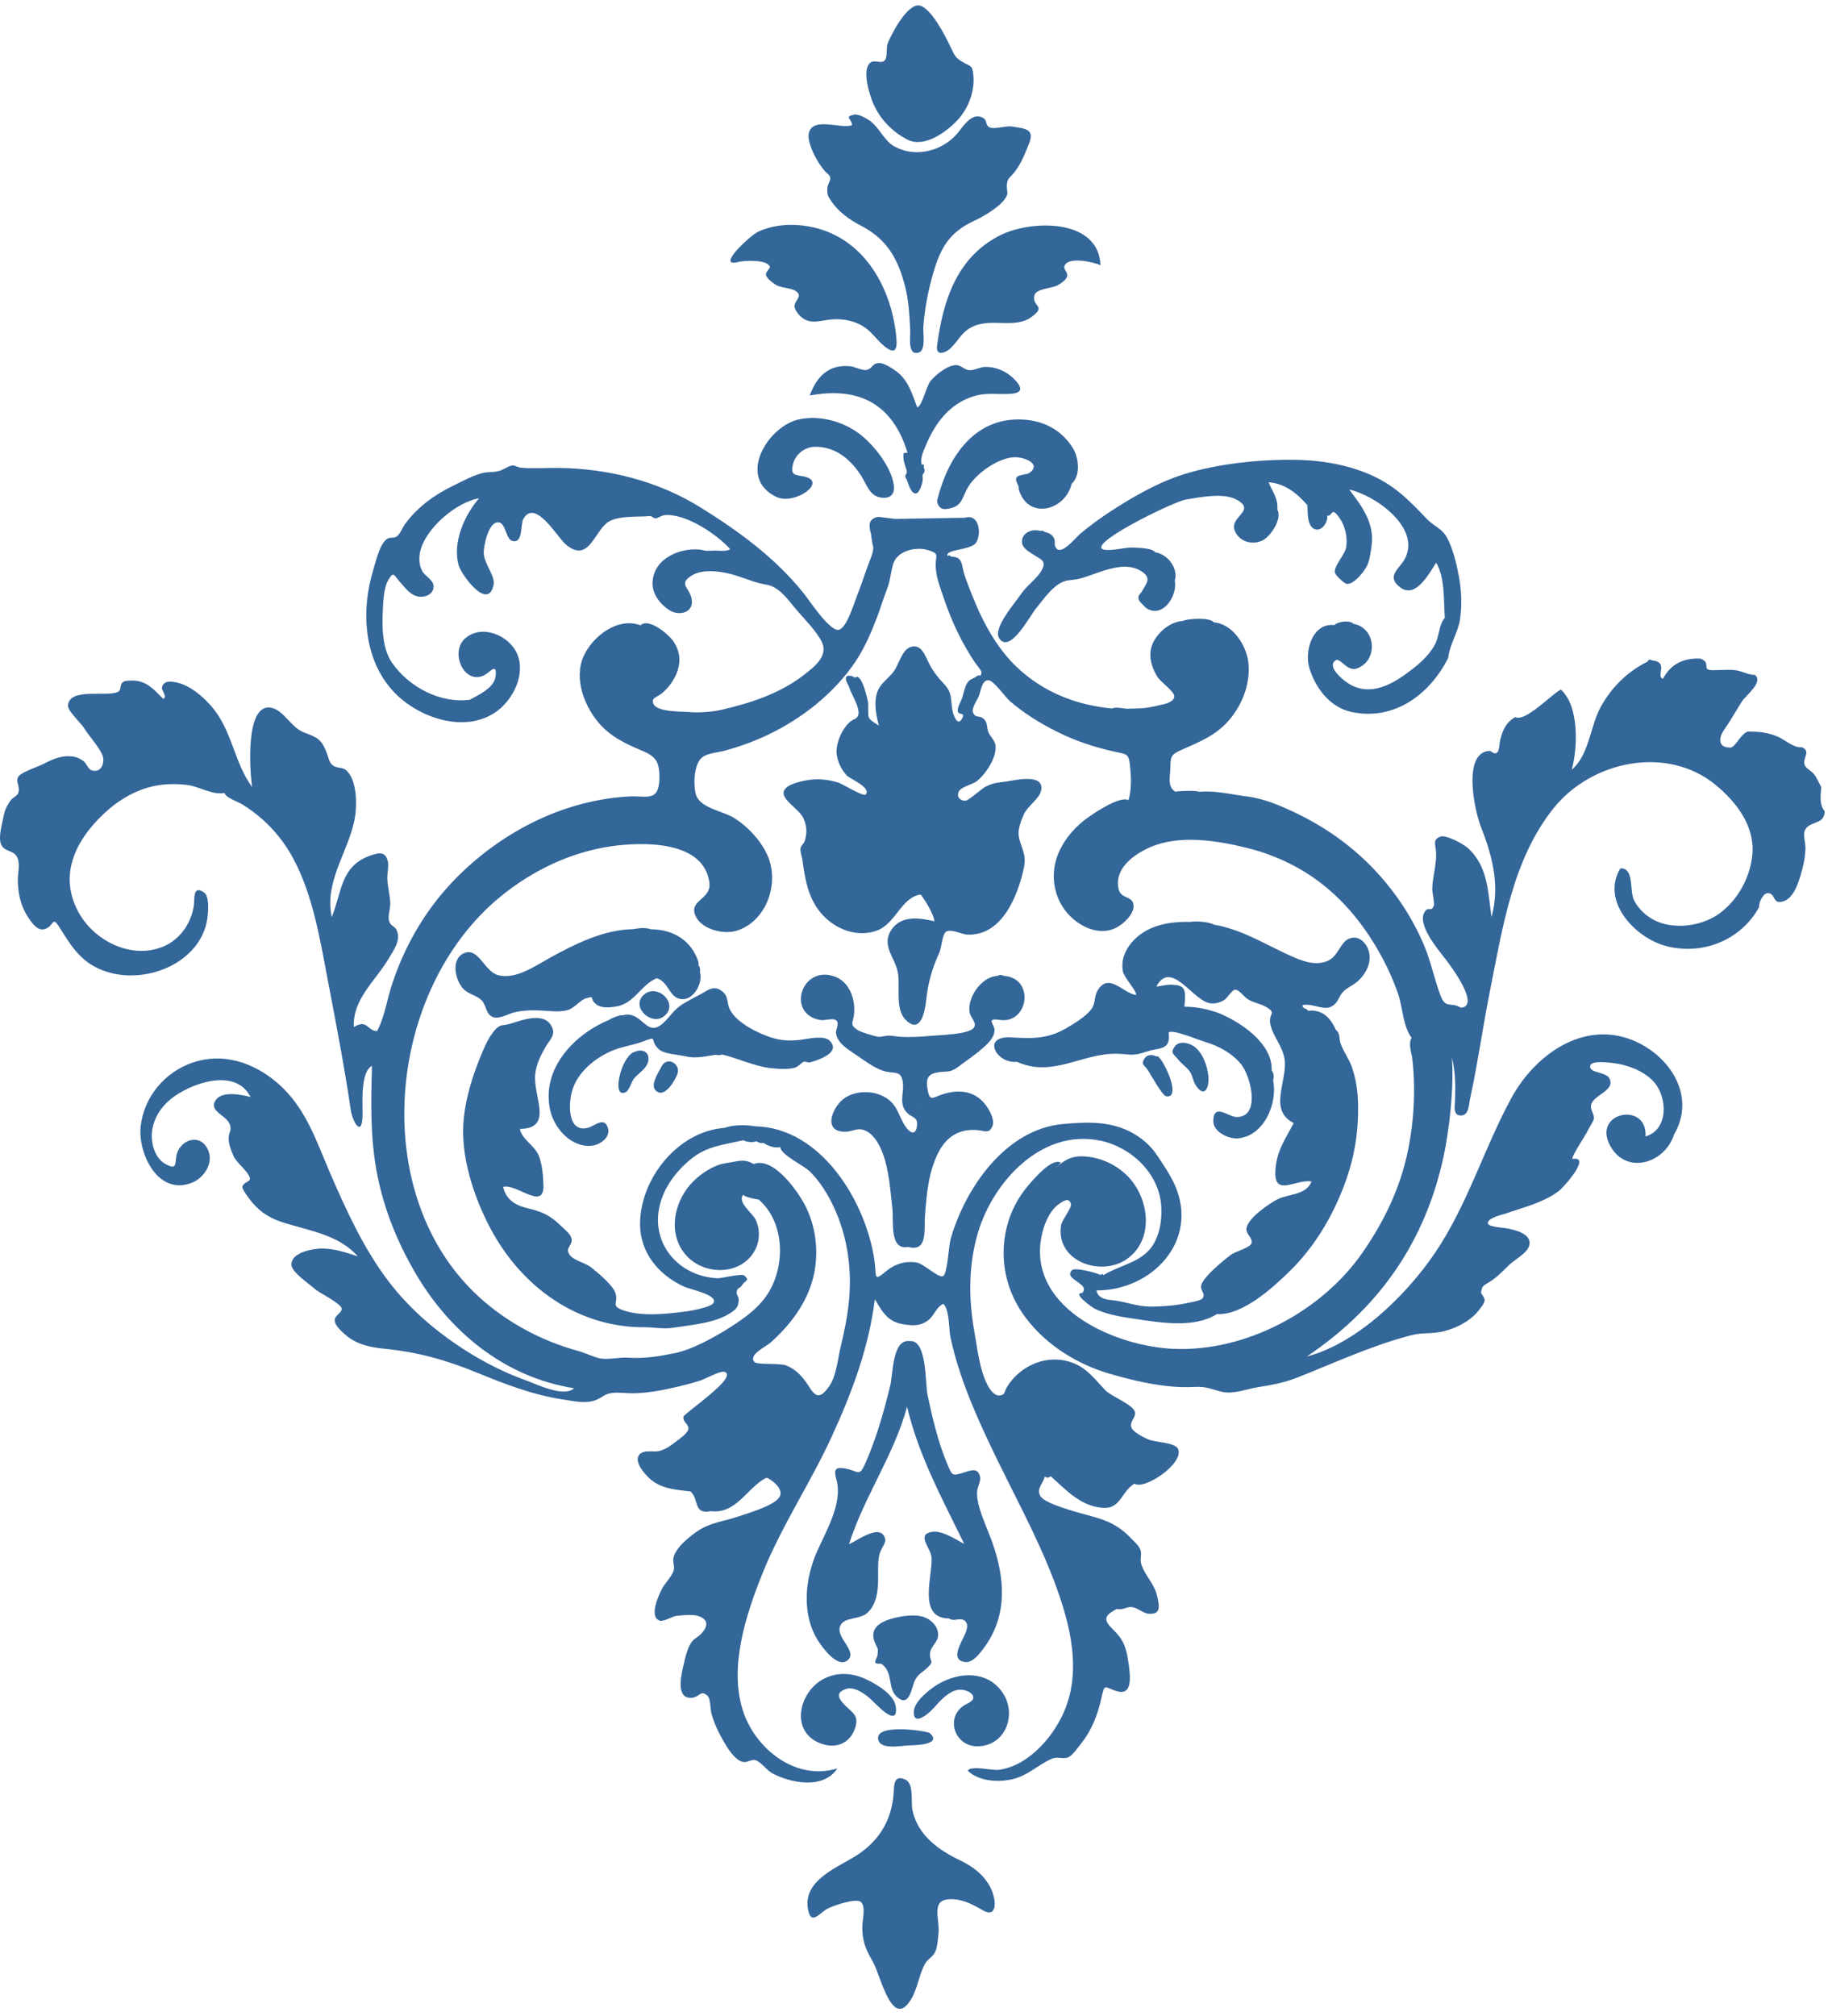 <?xml version="1.0" encoding="utf-8"?>
<!-- Generator: Adobe Illustrator 18.1.0, SVG Export Plug-In . SVG Version: 6.00 Build 0)  -->
<!DOCTYPE svg PUBLIC "-//W3C//DTD SVG 1.1//EN" "http://www.w3.org/Graphics/SVG/1.1/DTD/svg11.dtd">
<svg version="1.1" id="Layer_1" xmlns="http://www.w3.org/2000/svg" xmlns:xlink="http://www.w3.org/1999/xlink" x="0px" y="0px"
	 viewBox="0 0 500.001 550" enable-background="new 0 0 500.001 550" xml:space="preserve">
<polygon fill="#336699" points="461.307,251.867 461.313,251.872 461.323,251.863 "/>
<polygon fill="#336699" points="457.28,252.572 457.288,252.575 457.298,252.57 "/>
<path fill="#336699" d="M421.958,223.886c-0.002,0.001-0.004,0.002-0.006,0.002c-0.003,0.011-0.01,0.02-0.014,0.032
	C421.938,223.92,421.958,223.886,421.958,223.886z"/>
<polygon fill="#336699" points="459.095,179.933 459.101,179.935 459.113,179.926 "/>
<polygon fill="#336699" points="425.987,188.122 425.99,188.124 425.993,188.124 "/>
<polygon fill="#336699" points="456.482,252.568 456.494,252.573 456.503,252.569 "/>
<path fill="#336699" d="M413.54,195.628c0.006,0.003,0.012,0.004,0.019,0.008c0.003-0.002,0.006-0.004,0.009-0.006L413.54,195.628z"
	/>
<path fill="#336699" d="M492.586,235.857c-0.003,0.003-0.004,0.007-0.007,0.01c0.001,0.006,0,0.011,0.001,0.017L492.586,235.857z"/>
<path fill="#336699" d="M491.829,238.251c-0.01,0.011-0.013,0.023-0.011,0.036L491.829,238.251z"/>
<polygon fill="#336699" points="493.016,232.28 493.012,232.294 493.015,232.3 "/>
<polygon fill="#336699" points="454.266,252.038 454.273,252.046 454.281,252.043 "/>
<path fill="#336699" d="M453.268,251.795c0.006,0.008,0.016,0.011,0.027,0.009L453.268,251.795z"/>
<polygon fill="#336699" points="455.273,252.253 455.274,252.255 455.28,252.252 "/>
<path fill="#336699" d="M460.09,179.697c0.005,0,0.01,0,0.015,0c0,0,0.002-0.001,0.003-0.002L460.09,179.697z"/>
<path fill="#336699" d="M458.497,252.297c0.005,0.003,0.009,0.003,0.013,0.006c0.003-0.007,0.007-0.008,0.009-0.015L458.497,252.297
	z"/>
<polygon fill="#336699" points="490.179,203.255 490.179,203.255 490.184,203.257 "/>
<path fill="#336699" d="M482.965,200.006c0.007,0.006,0.015,0.007,0.023,0.005L482.965,200.006z"/>
<path fill="#336699" d="M480.958,199.586c0.008,0.006,0.017,0.007,0.027,0.004L480.958,199.586z"/>
<path fill="#336699" d="M497.073,214.746l-0.004,0.021c-0.64-1.19-1.198-2.579-2.05-3.644c-0.656-0.82-2.054-1.459-2.448-2.346
	c-0.824-1.857,1.975-3.946-0.962-4.952c-1.636,0.457-4.914-2.249-6.448-2.88c-2.818-1.159-5.089-1.354-8.211-1.353
	c-2.097,0.857-3.308,4.367-4.714,4.364c-3.701-0.008-2.969-2.993-1.768-4.711c1.772-2.536,3.309-5.278,4.902-7.808
	c1.083-1.72,6.047-5.378,3.581-7.311c-1.852,0.003-3.433-1.018-5.204-1.272c-1.757-0.252-3.968-0.011-5.607-0.031
	c-4.446,0.244-0.653-1.84-4.035-3.134c-0.27-0.013-0.539-0.027-0.809-0.04l0.041,0.011c-4.236,0.049-7.257,1.544-9.485,5.501
	c-2.06-0.648,1.757-4.539-2.969-4.999l0,0c-0.527-0.312-0.954-0.266-1.224,0.339c0.001,0.001,0.003,0.001,0.004,0.001
	c-5.47,2.705-9.81,6.981-12.743,12.285c-2.935,5.309-3.174,13.182-7.949,17.213c1.643-6.019,2.064-17.38-2.981-21.873
	c-2.578,1.301-9.677,8.945-12.432,7.511c-2.435,1.344-3.457,3.552-4.08,6.12c-0.41,1.686-0.105,5.25-2.753,3.095l0.006-0.001
	c-7.844,0.108-4.167,16.567-2.696,20.315c3.214,8.188,5.443,16.27,3.039,25.037c-0.986-6.722-0.874-13.817-6.517-18.894
	c-1.288-1.065-5.852-3.698-7.545-3.031c-2.066,0.814-1.174,2.19-1.069,4.253c0.175,3.436-0.997,6.683-1.051,10.104
	c-0.013,0.804,0.721,3.77,0.395,4.561c-0.682,1.652-1.413,0.116-2.361,1.426c-2.473,3.416,3.548,10.39,5.682,13.159
	c1.601,2.078,9.484,12.744,4.099,13.145c-2.836-1.786-4.102,0.59-5.638-3.537c-1.617-4.345-2.537-9.033-4.366-13.402
	c-3.421-8.173-8.595-15.724-14.859-22.014c-5.83-5.855-12.716-10.607-20.181-14.177c-4.214-2.015-8.715-3.933-13.316-4.502
	c-4.318-0.535-8.357-1.672-13.066-1.272l0,0c-0.358-0.421-6.171-0.261-6.42-0.004c-2.302-1.247-1.512-4.03-1.459-6.246
	c0.075-3.187,0.011-3.853,2.967-5.158c5.6-2.474,10.31-4.304,14.085-9.409c3.085-4.173,4.872-9.481,4.223-14.682
	c-0.566-4.531-4.285-10.351-9.388-10.729c-0.876-1.388-7.014-1.077-8.418-0.398c-4.173,0.22-8.529,4.45-8.881,8.504
	c-0.212,2.438,0.665,4.764,1.93,6.807c0.806,1.3,4.394,3.792,4.553,5.111c0.164,1.361-1.656,2-2.903,2.322
	c-1.254,0.323-3.655,0.833-4.94,0.995c-1.548,0.195-3.65,0.14-5.005,0.223c-0.532,0.033-3.533-0.647-4.02-0.053l0.015-0.013
	c-9.162-0.809-18.499-4.085-26.065-11.256c-4.99-4.729-8.695-11.121-11.312-17.403c-1.111-2.668-2.413-5.783-3.174-8.37
	c-0.7-2.382-0.301-4.418-3.603-4.408c-0.192-0.346-0.483-0.53-0.79-0.086c-1.13-1.976,6.361-1.558,7.739-3.748
	c1.516-2.409,0.851-7.963-3.071-6.769c-4.17,0.069-8.339,0.139-12.509,0.208c-2.085,0.035-4.17,0.069-6.254,0.104
	c-1.014,0.017-4.573-0.673-5.175-0.509c-2.835,0.773-2.145,2.844-1.547,5.21c-0.399-1.577,0.756,5.386,0.462,2.064
	c0.181,2.04-0.363,3.15-1.098,5.054c-1.167,3.024-2.099,6.132-3.319,9.139c-0.816,2.011-2.621,8.29-4.759,9.243
	c-2.367,1.055-8.243-7.958-9.716-9.798c-7.798-9.741-17.692-16.997-28.372-23.61c-11.499-7.12-25.077-10.532-38.584-10.698
	c-3.552-0.044-7.015,0.252-10.561-0.084c-0.181-0.017-1.639-0.637-1.959-0.606c-1.285,0.126-2.406,1.157-3.749,1.524
	c-1.598,0.436-2.952,0.186-4.521,0.566c-2.608,0.632-5.627,2.306-8.015,3.459c-5.119,2.472-9.781,5.869-13.143,10.476
	c-0.674,0.923-1.324,2.74-2.294,3.381c-0.867,0.573-1.765,0.042-2.687,0.716c-1.937,1.416-2.954,6.055-3.649,8.311
	c-3.415,11.084-2.716,24.517,5.583,33.352c6.635,7.065,19.55,11.583,28.151,5.268c4.58-3.363,7.915-10.299,5.444-15.784
	c-2.219-4.925-9.537-8.02-14.074-4.112c-4.371,3.765-0.331,12.877,5.203,10.072c1.396-0.708,3.589-3.691,3.042,0.414
	c-0.409,3.065-4.694,5.019-7.02,6.291v0c-7.903,1.083-16.615-3.384-21.247-10.109c-2.652-3.85-2.737-9.743-2.503-14.246
	c0.121-2.337,0.244-6.199,1.501-8.313c1.463-2.46,1.444-1.416,3.096,0.432c1.249,1.396,2.709,3.461,4.658,3.995
	c1.83,0.501,4.704-0.263,4.608-2.82c-0.06-1.603-2.39-2.703-3.116-4.059c-0.888-1.658-0.943-3.754-0.493-5.541
	c1.551-6.166,9.782-13.24,16.016-14.301c-4.011,4.645-7.291,12.06-5.58,18.245c0.71,2.566,8.028,12.648,9.542,5.381
	c0.51-2.447-2.651-5.849-2.691-8.766c-0.022-1.648,1.189-8.333,3.924-8.301c2.188,0.026,2.02,4.691,3.972,5.104
	c2.956,0.626,2.035-4.54,2.957-6.097c3.265-5.512,9.169,5.006,11.551,7.017c6.401,5.403,7.802-3.926,11.787-6.256
	c2.805-1.64,8.037-1.18,11.152-1.478c0.628-0.06,0.882,0.683,1.679,0.605c0.609-0.06,1.477-0.801,2.466-0.872
	c5.768-0.416,14.187,5.261,17.786,9.294c-1.007,0.739-3.244,0.373-4.045,0.395c-0.121,0.003-2.422,0.056-2.391,0.058
	c-0.729-0.049-1.277-0.288-2.004-0.35c-5.203-0.44-12.203,2.294-12.732,8.626c-0.27,3.238,1.768,5.999,4.387,7.806
	c2.819,1.944,7.14,0.782,6.226-3.182c-0.679-2.946-3.59-3.831-0.011-6.119c3.243-2.072,8.779-1.109,12.163-0.041
	c2.967,0.936,5.381,2.031,8.258,2.489c3.319,0.528,5.628,3.689,7.829,6.367c2.168,2.638,6.023,6.375,7.406,9.45
	c1.721,3.826-2.428,6.877-5.318,9.076c-6.491,4.937-14.385,7.47-22.204,9.268c-2.352,0.541-6.213,0.825-8.211,0.628
	c-2.171-0.214-9.462,0.106-10.341-2.353c-0.577-1.614,0.841-1.606,2.222-2.702c1.517-1.204,2.736-2.723,3.627-4.434
	c1.769-3.398,1.773-6.891-0.534-10.068c-1.211-1.668-6.536-6.262-8.813-4.143c-6.199-2.304-12.978,2.946-15.473,8.336
	c-2.879,6.218,0.26,14.196,4.668,18.95c2.723,2.936,6.066,4.662,9.68,6.268c1.985,0.882,4.441,1.594,5.545,3.619
	c0.91,1.669,0.865,4.933,0.548,6.661c-0.745,4.057-4.073,2.678-7.695,2.851c-17.548,0.839-34.036,9.084-46.49,21.189
	c-5.798,5.635-10.591,12.232-14.203,19.442c-1.965,3.922-3.619,8.021-4.868,12.223c-1.171,3.943-1.799,8.2-3.952,11.778
	c0.123-0.204,0.245-0.408,0.368-0.611c-2.757-0.008-2.606-3.407-6.36-1.086c-0.381-7.523,5.744-12.454,9.317-18.383
	c1.651-2.739,3.693-5.474,2.298-8.185c-0.563-1.093-1.46-0.869-1.966-2.254c-0.47-1.285,0.347-3.6,0.291-4.984
	c-0.089-2.199-0.678-4.346-0.805-6.539c-0.086-1.487,0.427-3.266,0.173-4.663c-0.521-2.861-2.241-2.709-4.878-1.765
	c-8.169,2.925-7.668,10.075-10.466,16.764c-1.993-9.554,4.109-17.099,6.119-26.042c0.821-3.653,0.971-10.75-1.875-13.739
	c-1.293-1.358-2.775-0.629-4.051-1.7c-0.938-0.788-1.064-2.039-1.471-3.108c-1.492-3.917-2.51-4.399-6.304-5.787
	c-3.402-1.245-5.495-6.018-8.858-6.723c-7.248-1.52-5.953,17.297-5.27,21.64c-5.042-6.819-5.416-15.626-11.27-22.213
	c-2.372-2.669-5.604-5.45-9.195-6.302c-1.54-0.366-3.664-0.702-4.164,1.328c-0.177,0.721,1.585,2.562,0.361,3.114
	c-2.484-2.466-4.459-4.912-8.221-4.989c-0.616-0.013-2.053-0.019-2.573,0.288c-1.257,0.743-0.541,2.005-1.331,2.613
	c-2.462,1.891-13.648-1.324-13.867,3.968c-0.06,1.444,3.559,4.729,4.427,6.143c1.346,2.194,4.236,5.262,5.045,7.561
	c0.567,1.611-0.266,4.727-2.96,3.938c-1.034-0.303-1.469-1.955-2.311-2.562c-1.233-0.889-2.232-1.24-3.778-1.312
	c-2.466-0.115-4.795,0.884-6.916,1.999c-1.46,0.767-6.037,2.275-6.943,3.415c-1.208,1.52,0.626,2.708-0.217,4.787
	c-0.223,0.55-1.564,1.263-1.854,1.653c-1.345,1.807-1.787,2.911-2.216,5.173c-0.392,2.072-1.556,5.823-0.213,7.601
	c1.119,1.483,3.226,1.038,4.124,3.092c0.773,1.768,0.097,4.155,0.111,6.018c0.026,3.596,0.76,7.098,2.773,10.134
	c1.099,1.658,2.74,4.185,4.969,3.137c2.374-1.117,1.561-3.693,3.982,0.22c3.36,5.429,6.146,9.572,12.724,11.629
	c11.285,3.529,26.493-3.067,27.414-15.783c0.102-1.404,0.361-4.918-1.044-5.909c-3.051-2.154-2.544,1.695-2.76,3.382
	c-0.626,4.894-3.74,9.459-8.384,11.384c-8.702,3.607-18.855-1.588-23.098-9.351c-5.427-9.93-1.052-19.284,6.582-26.599
	c4.049-3.88,8.948-6.898,14.533-7.951c2.907-0.548,5.89-0.552,8.816-0.152c3.058,0.419,6.819,2.82,9.874,2.119l-0.001,0
	c0.343,1.324,3.796,2.453,4.919,3.157c1.953,1.223,3.814,2.593,5.532,4.125c3.367,3.003,6.178,6.594,8.31,10.555
	c5.443,10.111,7.405,22.46,9.528,33.608c2.215,11.633,4.484,23.349,6.201,35.056c0.459,3.13,2.961,7.558,3.204,1.868
	c0.135-3.17-0.771-12.006,2.576-13.919c-0.255,10.134-0.517,19.634,1.446,29.662c1.86,9.505,5.413,18.267,10.266,26.647
	c9.369,16.178,24.429,28.651,43.439,31.667c-2.685,2.607-10.186-1.091-13.092-2.138c-5.069-1.827-9.938-4.176-14.547-6.954
	c-8.877-5.35-17.041-12.16-23.262-20.447c-6.64-8.844-11.336-19.137-15.696-29.233c-3.882-8.99-6.684-17.944-14.418-24.571
	c-6.424-5.504-14.733-8.326-23.024-5.517c-7.674,2.6-13.359,9.403-14.232,17.442c-0.793,7.304,4.726,19.087,14.039,15.327
	c3.166-1.278,5.813-5.144,4.478-8.61c-2.052-5.328-8.201-3.083-8.821,1.603c-0.281,2.124,0.043,3.628-3.066,1.848
	c-1.914-1.096-2.996-3.343-3.391-5.418c-0.88-4.623,1.177-8.987,4.662-11.961c5.216-4.451,17.952-9.143,22.071-0.828
	c-2.258-0.589-7.724-1.771-9.479,0.837c-2.047,3.043,2.738,4.056,3.762,6.467c0.725,1.705-0.139,2.166-0.232,3.736
	c-0.099,1.656,0.695,3.656,1.359,5.134c0.869,1.934,4.526,4.56,4.426,6.246c-0.042,0.708-1.836,0.913-2.054,2.058
	c-0.128,0.67,1.717,3.044,2.022,3.455c2.082,2.81,4.849,4.836,8.158,5.977c7.387,2.547,15.838,3.34,21.304,9.559
	c-3.121-1.041-6.192-2.058-9.532-2.126c-2.517-0.051-8.746,1.02-8.56,4.478c0.109,2.022,4.868,5.175,6.379,6.528
	c1.309,1.171,7.35,4.06,7.347,5.433c-0.003,1.191-1.983,1.747-1.905,3.254c0.074,1.414,2.116,3.151,3.019,3.921
	c2.991,2.549,6.583,3.331,10.412,3.707c9.159,0.9,16.799,3.032,25.287,6.496c7.649,3.122,15.276,6.119,23.507,7.349
	c3.125,0.467,6.498,1.328,9.374,0.03c1.544-0.697,2.147-1.545,4.004-1.781c2.049-0.26,4.256,0.138,6.325,0.071
	c4.137-0.134,8.299-0.984,12.317-1.942c1.891-0.451,3.77-0.965,5.622-1.556c1.065-0.34,5.341-2.679,6.428-2.367
	c4.267,1.227-10.841,11.228-11.104,12.247c-0.348,1.345,1.428,2.034,1.34,3.285c-0.087,1.241-2.61,2.877-3.57,3.636
	c-1.284,1.015-2.612,1.931-4.199,2.405c-1.328,0.397-3.74-0.16-4.92,0.482c-2.921,1.589,0.397,5.529,2.144,7.111
	c3.063,2.773,7.201,3.04,11.122,3.486c0,0,0-0.001,0-0.001c2.476,2.274,0.577,6.281,5.578,5.387c0.005-0.218,0.01-0.436,0.015-0.654
	l0,0c-0.005,0.218-0.01,0.436-0.015,0.654c6.909,0.774,9.71-6.198,14.941-9.057l0-0.001c0.203,0.011,0.406,0.024,0.609,0.037
	c2.129,1.238,4.511,3.534,2.913,5.465c-1.84,2.223-7.988,3.961-10.76,4.926c-3.72,1.295-7.609,1.655-10.983,3.808
	c-2.26,1.441-6.47,4.768-6.976,7.619c-0.234,1.315,0.494,2.231,0.011,3.551c-0.624,1.705-2.346,3.279-3.186,4.94
	c-0.925,1.829-3.547,7.602-0.522,8.589c0.995,0.324,3.375-1.155,4.455-1.307c1.364-0.192,4.281-0.418,5.589-0.09
	c2.675,0.669,3.599,2.325,1.399,4.783c-1.332,1.488-2.219,1.224-3.291,3.3c-0.786,1.522-1.227,3.329-1.598,4.998
	c-0.512,2.304-2.358,9.088,1.569,9.347c2.76,0.182,2.869-2.472,4.929-0.504c0.759,0.725,0.738,3.695,1.012,4.711
	c0.512,1.894,1.222,3.71,2.131,5.453c1.157,2.218,3.76,7.286,6.498,7.846c1.227,0.251,2.392-0.873,3.481-0.465
	c1.575,0.589,2.955,2.728,4.557,3.578c5.036,2.675,13.945,4.439,17.701-1.351c-11.373,3.5-22.465-5.361-25.803-15.873
	c-3.769-11.869,0.85-26,5.273-37.067c5.233-13.095,13.124-24.777,18.993-37.553c5.554-12.092,10.116-24.265,11.787-37.512
	c2.224,3.809,3.734,6.342,8.205,6.902c2.315,0.29,4.162,0.477,6.333-1.151c1.66-1.245,2.163-3.578,4.146-4.491
	c1.687,1.431,1.502,7.011,1.941,9.059c0.751,3.506,1.722,6.959,2.873,10.355c2.254,6.657,5.129,13.109,8.139,19.458
	c5.848,12.334,12.605,24.313,17.416,37.107c4.266,11.345,7.664,24.515,2.228,36.074c-2.321,4.935-6.213,9.791-10.924,12.677
	c-1.97,1.207-4.155,2.061-6.453,2.387c-1.994,0.283-7.297-1.261-8.582,0.21c2.882,2.861,7.952,3.217,11.748,2.465
	c4.539-0.9,7.258-3.936,11.178-5.667c1.61-0.711,3.021,0.16,4.421-0.369c1.261-0.476,2.744-2.714,3.54-3.7
	c2.922-3.618,4.567-7.8,5.565-12.289c1.034-4.649,0.791-3.055,4.462-2.047c4.419,1.213,3.374-5.026,2.953-7.97
	c-0.587-4.101-1.373-6.206-4.27-8.985c-3.061-2.937-1.745-4.009,1.158-5.551l-0.051,0.038c1.748,0.293,2.571-0.537,3.828-0.537
	c1.716,0,3.307,1.751,4.916,1.837c3.174,0.171,2.982-1.638,2.277-4.817c-0.758-3.42-3.436-5.697-4.363-8.799
	c-0.399-1.333,0.24-2.417-0.173-3.747c-0.378-1.217-1.948-2.537-2.78-3.409c-5.075-5.313-10.129-5.43-16.747-7.593
	c-1.673-0.547-6.801-2.059-7.815-3.752c-1.182-1.974,0.72-3.286,1.223-5.348c0.547,0.476,1.078,0.381,1.597-0.068
	c4.28,3.842,8.133,8.116,14.069,8.628c5.099,0.44,5.009-4.271,8.791-6.594c2.594,1.87,13.524-5.451,11.936-9.397
	c-0.782-1.944-6.32-1.793-8.259-2.709c-1.137-0.537-4.024-1.879-4.515-3.228c-0.597-1.643,1.427-2.761,0.922-4.332
	c-0.637-1.981-6.343-4.095-7.97-5.76c-2.766-2.83-4.842-5.892-8.695-7.425c-6.915-2.75-14.471,0.391-18.221,6.503
	c-0.799,1.303-0.401,2.211-2.11,2.292c-1.421,0.067-2.567-1.696-3.142-2.768c-2.206-4.112-2.838-10.168-3.649-14.716
	c-1.603-8.996-1.617-18.186,1.014-26.997c4.141-13.868,17.363-28.354,33.332-25.047c8.478,1.756,16.007,8.887,16.661,17.684
	c0.298,4.002-0.45,8.901-3.166,12.022c-3.263,3.75-8.508,4.432-12.556,6.992c-0.243-0.367-0.515-0.475-0.803-0.001l0.001,0.002
	c-0.329-0.422-6.998-2.239-7.825-1.366c-2.489,2.63,5.164,3.569,2.8,6.237c-2.888-0.026,2.755,3.961,3.376,4.27
	c3.409,1.699,7.858,2.324,11.609,2.88c6.521,0.967,15.721,2.474,21.725-1.393l0,0c7.058,0.401,15.399-7.266,20.055-11.851
	c5.809-5.722,10.199-12.612,13.417-20.053c3.286-7.601,4.882-14.673,5.087-22.344c0.122-4.568-0.174-8.871-1.703-13.23
	c-0.791-2.254-2.423-4.336-3.12-6.555c-0.399-1.271,0.046-2.525-1.297-3.58l0.04,0.029c-1.616-3.708-4.079-5.591-7.596-5.161
	c-0.176-0.786-1.544-0.355-1.462-1.569c3.596-0.569,6.389,2.275,8.933-0.391c0.957-1.003,1.248-2.47,2.427-3.516
	c1.115-0.988,2.538-1.556,3.653-2.547c2.215-1.97,3.84-4.966,3.127-7.989c-0.602-2.552-2.951-4.885-5.637-3.583
	c-2.157,1.045-2.838,4.48-5.198,5.741c-3.022,1.614-6.394,0.648-9.345-0.607c-7.452-3.168-13.981-7.641-22.145-9.041v0
	c-1.385-0.799-4.856-1.024-6.44-0.752v0c-0.269-0.002-0.538-0.005-0.808-0.007v0c-5.617-0.029-11.31,1.123-15.164,5.579
	c-1.923,2.223-2.997,5.031-2.433,7.968c0.314,1.637,3.836,5.371,3.6,6.394c-3.463-0.365-7.391-6.275-10.46-1.316
	c-1.13,1.827-0.464,3.575-1.851,5.317c-1.615,2.028-4.626,3.833-6.859,5.125c-5.151,2.98-9.327,2.751-15.024,2.45
	c-8.144-0.431-3.863,7.274,1.619,6.652v-0.001c9.932,4.425,17.687-2.414,27.447-2.19c2.125,0.049,3.645,0.46,5.621,0.086
	c1.354-0.256,2.908-0.95,4.466-1.205c3.186-0.521,4.296-1.171,3.925-4.672c0.934-0.994,7.9,1.936,9.731,2.481
	c3.802,1.13,7.49,3.064,10.036,6.172c2.654,3.238,5.442,14.372-1.184,14.401c-2.26,0.01-6.29-3.98-6.401,1.039
	c-0.067,3.01,4.151,4.987,6.705,4.778c7.198-0.588,10.898-9.665,9.63-15.733c0.189-0.977,0.283-1.94-0.402-2.793
	c-0.238,0.026-0.477,0.051-0.715,0.076l0,0c0.238-0.025,0.477-0.051,0.715-0.076c0.359-7.48-8.936-13.551-14.936-15.835v0
	c-3.162-1.02-5.522-1.519-8.898-1.556c0.549-5.069,0.082-5.844-3.58-6.021v0c-1.466,0.004-2.638,0.373-4.074,0.524
	c4.117-7.691,10.16,4.299,14.983,4.598c1.288,0.08,2.57-0.289,3.644-0.989c0.608-0.396,2.089-2.671,2.812-2.747
	c1.101-0.117,2.48,1.877,3.396,2.49c1.588,1.062,3.515,1.276,5.081,2.186c3.278,1.904,0.406,1.61,1.285,5.081
	c0.787,3.11,3.181,5.61,3.773,8.972c1.044,5.936-4.623,14.053,2.529,17.645c-2.398,4.618-4.865,7.835-5.016,13.437
	c-0.182,6.747,5.796,1.732,9.878,2.528c-1.49,3.8-6.263,3.28-9.39,4.899c-2.307,1.194-8.237,5.229-8.382,8.053
	c-0.078,1.525,2.001,2.602,1.325,4.021c-0.539,1.132-4.39,2.127-5.543,2.997c-1.9,1.434-7.689,6.078-8.134,8.424
	c-0.268,1.413,1.263,2.026,0.427,3.414c-0.419,0.695-3.327,1.131-3.975,1.28c-3.257,0.748-7.873,1.099-10.837,1.009
	c-3.118-0.094-5.799-1.144-9.029-1.638c-1.604-0.245-4.672-0.107-5.166-2.764c15.142,0.083,28.132-13.547,21.395-28.755
	c-1.222-2.758-3.362-5.876-4.834-8.099c-1.86-2.81-4.507-5.007-7.52-6.521c-5.78-2.904-12.151-2.556-18.128-2.024
	c-15.863,1.411-26.898,17.798-30.753,31.559c-0.45,1.607-0.834,9.24-1.969,9.91c-1.241,0.734-5.28-3.364-7.282-3.686
	c-3.074-0.494-5.931,0.401-8.285,2.36c-3.614,3.007-2.589,1.505-3.196-2.809c-2.229-15.844-14.387-36.319-32.549-36.702v0
	c-2.859-0.437-5.699-0.486-8.486,0.44c0.024,0.221,0.049,0.442,0.073,0.664h0c-0.024-0.221-0.049-0.442-0.073-0.664
	c-12.639,0.984-22.829,13.768-22.948,26.021c-0.077,7.992,5.074,14.163,12.184,17.353c1.485,0.666,9.617,2.282,7.718,4.532
	c-0.862,1.022-5.732,1.938-7.043,2.115c-5.461,0.739-12.57,1.529-17.617-0.327c-3.351-1.232-1.062-1.975-1.974-4.677
	c-0.735-2.178-4.855-5.578-6.652-6.988c-1.886-1.48-5.757-1.992-6.252-4.293c-0.301-1.399,1.573-2.083,0.76-4.045
	c-0.44-1.063-2.108-2.345-2.895-3.127c-2.677-2.662-5.021-3.744-8.687-4.59c-3.322-0.766-6.098-2.225-6.915-5.89
	c3.643-1.001,11.214,6.653,10.999-0.409c-0.081-2.657-0.301-5.603-1.267-8.093c-1.062-2.735-4.731-4.562-5.152-7.304
	c9.482-0.149,3.337-9.167,4.212-15.22c0.391-2.705,1.503-4.954,2.859-7.279c0.876-1.502,2.496-2.955,1.885-4.76
	c-1.748-5.168-8.494-2.341-11.765-1.386c-2.034,0.594-2.461-0.142-4.139,1.796c-1.711,1.976-2.863,4.835-3.838,7.199
	c-2.16,5.239-3.909,10.954-4.524,16.591c-1.089,9.991,2.562,21.283,7.201,30.07c8.76,16.594,24.4,27.24,42.213,27.092
	c2.375-0.02,4.877,0.575,7.846,0.114c4.941-0.768,11.561-1.234,15.779-4.187c1.552-1.086,1.832-1.563,1.989-3.259
	c0.107-1.162-0.879-1.395-0.479-2.691c0.206-0.667,1.052-0.842,1.347-1.387c0.696-1.289,2.305-1.253,0.72-2.657
	c-0.859-0.761-6.109,0.792-7.588,0.699c-10.543-0.665-17.978-9.468-15.59-19.727c1.177-5.057,4.381-9.318,8.333-12.61
	c4.526-3.77,8.979-4.022,14.498-5.318v0c1.168,0.569,2.375,0.666,3.62,0.287c0.02-0.212,0.04-0.424,0.061-0.637l0,0
	c-0.02,0.212-0.04,0.424-0.06,0.637c0.595,0.443,1.268,0.556,1.99,0.465c0.025-0.198,0.049-0.396,0.074-0.595l0,0
	c-0.025,0.198-0.049,0.397-0.074,0.595c0.833,0.707,3.378,1.59,4.452,1.063c0.165,2.209,6.39,4.995,8.146,6.745
	c2.892,2.882,5.018,6.404,6.697,10.093c3.575,7.851,4.757,16.578,3.949,25.123c-0.4,4.233-1.267,8.406-2.26,12.536
	c-0.791,3.291-1.151,8.002-3.145,10.826c-2.26,3.2-3.53,3.174-5.275,0.419c-1.698-2.68-3.445-4.897-6.496-6.128
	c-1.663-0.671-7.867-0.107-8.608-0.91c-1.804-1.956,3.049-4.15,4.29-5.242c5.364-4.721,9.947-10.735,11.706-17.735
	c1.576-6.275,0.957-13.084-1.784-18.956c-1.88-4.027-8.857-14.258-14.445-12.095l-0.001-0.001c-2.276-1.341-3.755-0.908-6.135-0.485
	c-0.614,0.109-2.539,0.415-3.237,0.661c-2.938,1.035-5.835,3.052-7.88,5.384c-4.591,5.233-6.12,13.4-1.437,19.047
	c4.785,5.77,14.898,5.997,18.859-0.755c1.538-2.621,1.638-5.759,0.435-8.537c-0.833-1.924-5.281-4.948-3.414-6.923
	c0.238,0.596,3.464,1.225,4.204,1.321c6.994,6.07,7.294,17.493,2.815,25.108c-2.452,4.168-6.504,7.085-10.518,9.657
	c-4.147,2.656-10.496,6.194-15.305,7.147c-4.325,0.857-8.237,1.51-12.746,1.211c-2.483-0.165-5.376,0.678-7.77,0.146
	c-1.579-0.352-4.046-1.514-5.828-2.001c-9.836-2.688-19.176-7.656-26.736-14.479c-30.835-27.831-25.632-83.823,5.521-109.397
	c8.705-7.146,19.311-12.267,30.543-13.83c8.215-1.143,25.103-1.647,26.55,10.011c0.529,4.258-4.895,4.663-4.074,8.146
	c1.037,4.4,7.75,6.061,11.426,4.943c8.466-2.577,11.942-13.415,8.35-20.909c-1.908-3.981-5.134-7.413-8.834-9.807
	c-3.067-1.984-9.442-2.687-10.553-6.485c-0.764-2.613-0.561-8.492,1.816-10.198c1.554-1.116,4.342-1.274,6.154-1.767
	c3.213-0.874,6.363-1.961,9.418-3.279c9.801-4.228,18.929-10.99,25.216-19.629c3.173-4.359,5.194-9.097,7.066-14.106
	c0.838-2.243,1.525-4.565,2.4-6.786c1.01-2.564,1.116-4.935,1.783-7.142c1.051-3.477,6.153-4.956,9.954-3.619
	c2.827,0.994,1.463,1.243,1.66,4.653c0.163,2.824,1.236,5.506,2.133,8.158c2.181,6.45,4.902,12.309,8.728,17.968
	c-0.233-0.344,1.597,1.93,1.594,2.319c-0.015,1.697-0.526,0.495-1.38,1.247c-0.616,0.543-1.463,0.569-2.171,1.335
	c-0.961,1.038-1.299,3.411-1.789,4.748c-0.368,1.003-1.223,2.275-1.116,3.352c0.126,1.273,2.114,0.13,1.251,1.904
	c-1.306,2.686-2.51-1.067-2.686-2.023c-0.605-3.282,0.057-4.726-2.313-7.283c-1.721-1.857-2.873-3.245-4.057-5.551
	c-1.097-2.137-2.103-5.51-5.087-4.525c-2.107,0.695-3.121,4.261-4.121,5.968c-1.165,1.988-3.059,3.114-4.261,4.945
	c-1.961,2.987-1.095,7.412-0.24,10.53c-3.591-2.272-2.79-1.763-2.935-6.065c-0.029-0.876-1.901-8.845-3.566-6.955
	c0.001-0.002,0.002-0.002,0.003-0.003c-0.154-0.333-1.805-0.896-2.296-0.377c-0.733,0.775,0.516,2.289,0.713,3.015
	c0.562,2.079,4.228,7.192,1.578,8.53c0.004,0.001,0.007,0.003,0.011,0.004c-2.986,1.095-5.219,6.275-5.074,9.133
	c0.115,2.251,1.258,4.723,2.82,6.347c0.867,0.902,6.845,3.353,5.117,5.181c-0.598,0.633-6.432-2.938-7.319-3.22
	c-2.992-0.953-6.086-1.229-9.177-0.595c-1.746,0.358-6.202,1.256-5.878,3.659c0.28,2.076,4.436,4.437,5.39,6.596
	c1.059,2.397,0.982,4.12,0.371,6.229c-0.199,0.687-0.959,1.115-1.147,1.996c-0.175,0.818,0.392,2.276,0.514,3.18
	c0.812,6.016,1.81,11.767,6.587,16.056c3.653,3.279,8.798,4.918,13.579,3.264c5.299-1.834,6.766-9.131,12.093-9.893
	c1.039,1.244,3.694,5.516,3.747,7.295c-4.133-0.946-9.176-1.692-11.814,2.466c-2.639,4.161,0.982,7.323,1.823,11.369
	c0.795,3.825-0.837,9.928,2.069,12.96c4.098,4.276,5.352-2.092,5.662-5.073c0.507-4.87,1.626-8.816,3.655-13.235
	c0.53-1.155,0.766-4.998,1.812-5.642c1.359-0.836,4.242,0.708,5.664,0.787c9.607,0.536,13.943-10.671,15.565-18.204
	c0.859-3.99-0.98-5.52-1.432-8.951c-0.214-1.629,0.774-4.227,1.445-5.706c0.981-2.162,4.143-4.153,4.653-6.309
	c1.173-4.956-7.118-2.931-9.396-2.592c-2.295,0.341-3.39,0.242-5.717,1.414c-1.132,0.571-4.642,3.819-5.498,3.831
	c-1.34,0.019-2.431-0.858-1.899-2.336c0.512-1.422,3.678-2.053,4.809-2.869c2.522-1.82,5.848-6.853,5.26-10.042
	c-0.244-1.323-1.427-2.265-1.914-3.477c-0.551-1.369-0.087-2.602-1.395-3.712c-1.082-0.918-2.305,0.009-2.838-1.774
	c-0.341-1.142,1.203-3.288,1.607-4.283c0.604-1.487,0.82-4.421,2.629-4.382c1.437,0.031,4.569,4.565,5.801,5.64
	c3.821,3.337,8.331,6.105,12.862,8.378c5.101,2.559,10.471,4.334,16.048,5.532c3.174,0.682,3.628,0.543,3.96,3.942
	c0.292,2.995,0.452,6.336-0.431,9.244c-2.283-1.227-8.871,3.189-10.831,4.551c-3.615,2.511-6.671,5.971-8.347,10.055
	c-2.897,7.06-0.543,15.159,6.087,19.254c2.692,1.663,6.037,2.431,9.077,1.231c2.245-0.886,6.33-4.382,5.208-7.207
	c-0.537-1.352-2.659-1.37-3.478-2.629c-0.665-1.021-0.697-2.76-0.496-3.881c0.741-4.136,5.255-7.083,8.85-8.619
	c7.93-3.387,18.11-1.754,26.252,0.254c7.164,1.767,13.952,4.894,19.834,9.332c6.197,4.675,11.2,10.666,15.188,17.271
	c2.517,4.169,4.627,8.59,6.225,13.186c1.27,3.653,1.341,8.982,3.71,12.015c-1.011,1.527-0.007,4.128,0.185,5.765
	c0.3,2.554,0.44,5.14,0.469,7.71c0.065,5.745-0.488,11.496-1.63,17.128c-2.075,10.234-6.434,19.326-12.366,27.914
	c-11.121,16.099-31.901,27.233-51.739,26.345c-15.546-0.696-38.625-10.602-36.178-29.267c0.447-3.41,1.96-8.003,4.878-10.148
	c1.001-0.735,2.948-2.174,3.39-0.025c0.207,1.008-2.493,4.42-2.696,5.711c-1.567,9.94,11.116,14.281,18.165,9.096
	c7.462-5.488,5.804-16.77-0.143-22.641c-3.167-3.126-7.49-5.045-11.968-5.236c-3.598-0.153-5.313,1.27-7.745,3.247
	c0.593-0.474,1.147-0.988,1.663-1.543c-2.47-1.38-7.337,4.42-8.7,5.977c-2.975,3.398-5.085,7.442-6.136,11.823
	c-2.07,8.621-0.138,17.44,5.202,24.507c5.663,7.494,13.981,12.687,22.97,15.309c4.942,1.442,10.14,2.69,15.26,3.306
	c2.651,0.319,5.289,0.408,7.956,0.273c3.25-0.164,4.486,0.664,7.478,1.349c3.086,0.706,6.779-0.822,9.728-1.277
	c3.185-0.492,6.994-1.151,10.511-2.536c10.032-3.949,19.919-8.546,30.22-11.339c2.125-0.576,2.859-0.73,4.995-0.821
	c1.821-0.077,3.516-0.155,5.29-0.635c3.579-0.968,7.366-2.958,9.552-6.021c0.47-0.658,1.28-1.553,1.309-2.405
	c0.021-0.604-0.985-1.883-0.978-1.959c0.194-2.222,0.857-1.967,3.025-3.469c1.752-1.214,3.206-2.793,4.747-4.246
	c1.334-1.258,4.382-2.981,5.143-4.617c1.712-3.681-3.636-4.864-5.998-5.293c-0.799-0.145-4.832-0.388-5.039-1.284
	c-0.356-1.538,4.14-2.487,4.829-2.731c4.907-1.738,10.259-2.951,14.479-6.141c1.424-1.077,9.068-9.678,3.779-8.758
	c-0.406-0.639,3.604-6.512,4.139-7.711c0.258-0.579,1.638-2.666,1.687-3.294c0.109-1.379-1.012-2.335-0.78-3.67
	c0.482-2.768,6.772-3.951,5.012-7.326c-1.001-1.919-5.727-1.332-5.207-3.486c0.433-1.793,7.654-0.513,8.735-0.247
	c3.236,0.796,6.668,2.377,8.826,4.952c3.497,4.174,3.792,12.813-2.498,14.624c0.606-9.486-14.302-6.764-9.825,2.188
	c4.242,8.483,15.024,5.326,17.604-2.665l0,0c7.231-12.427-4.139-25.297-16.178-27.12c-11.954-1.81-22.734,7.106-28.138,17
	c-7.547,13.819-11.989,29.18-20.874,42.322c-7.709,11.403-21.238,24.747-35.028,28.326c20.813-13.963,33.465-33.114,37.957-57.743
	c-0.006,0.002-0.007,0.006-0.013,0.008c1.431-8.334,2.119-16.69,1.689-23.881c0.977,4.373,0.971,7.924,0.785,12.351
	c-0.052,1.242-0.439,3.468,1.582,3.506c2.267,0.043,2.209-2.925,2.56-4.544c2.119-9.769,3.498-19.799,5.465-29.643
	c3.468-17.36,6.227-35.864,17.396-49.724c10.426-12.937,30.966-17.134,44.147-6.287c5.648,4.648,10.599,11.066,10.059,18.674
	c-0.44,6.193-3.805,12.562-8.84,16.286c-4.472,3.308-10.588,4.16-15.18,2.977c-3.405-0.877-6.297-2.947-8.174-6.209
	c-1.536-2.67,0.132-9.086-3.855-8.947c-5.413,8.976,4.032,18.849,12.232,21.12c9.999,2.769,20.728-1.478,25.66-10.609l-0.014,0.022
	c-0.183-1.114,1.138-4.005,2.568-3.774c2.022,0.327,1.069,3.085,3.949,2.258c3.27-0.938,4.567-6.244,5.284-8.923
	c0.508-1.898,0.769-3.616,0.838-5.595c0.043-1.23-0.649-3.537-0.242-4.66c1.078-2.974,5.41-1.512,5.498-5.369
	C496.458,219.33,496.908,217.018,497.073,214.746z"/>
<path fill="#336699" d="M24.213,255.573c-5.684-3.331-6.797-9.245-8.325-14.927C18.407,245.759,19.389,251.738,24.213,255.573z"/>
<path fill="#336699" d="M20.973,207.938c0.934,1.868,1.868,3.736,3.043,6.085C21.26,212.498,21.688,209.878,20.973,207.938z"/>
<path fill="#336699" d="M95.119,287.809c0.051-0.249,0.189-0.526,0.474-0.598C95.308,287.283,95.17,287.56,95.119,287.809z"/>
<path fill="#336699" d="M93.601,276.501L93.601,276.501l0.112,0.002C93.656,276.502,93.601,276.501,93.601,276.501z"/>
<path fill="#336699" d="M94.101,274.505C92.628,274.297,94.259,274.583,94.101,274.505
	C94.101,274.505,94.101,274.505,94.101,274.505z"/>
<polygon fill="#336699" points="87.253,247.016 87.341,247.028 87.253,247.016 "/>
<path fill="#336699" d="M59.04,210.765c-0.041-0.115-0.081-0.231-0.122-0.346c0.073,0.013,0.146,0.025,0.219,0.038
	C59.261,210.617,59.228,210.719,59.04,210.765C59,210.65,59.097,210.732,59.04,210.765z"/>
<path fill="#336699" d="M94.503,275.85c0.245-0.386,0.234-0.818-0.295-1.344c1.004-1.325,1.612-2.893,2.407-4.337
	c-0.795,1.444-1.402,3.012-2.406,4.337C94.737,275.032,94.748,275.464,94.503,275.85z"/>
<path fill="#336699" d="M102.851,359.017c-0.059-0.018-0.112-0.063-0.174-0.072C102.739,358.954,102.792,358.999,102.851,359.017z"
	/>
<polygon fill="#336699" points="324.068,251.979 324.068,251.983 324.068,251.983 "/>
<path fill="#336699" d="M196.84,350.108c0,0,0.002,0,0.002-0.001C196.546,350.612,196.545,350.612,196.84,350.108z"/>
<path fill="#336699" d="M196.913,350.098C197.501,350.569,197.059,350.555,196.913,350.098
	C196.913,350.098,197.017,350.425,196.913,350.098z"/>
<path fill="#336699" d="M250.497,214.612L250.497,214.612c0.245,0.102,0.49,0.205,0.736,0.308
	C250.987,214.817,250.742,214.715,250.497,214.612z"/>
<path fill="#336699" d="M258.669,151.798L258.669,151.798c-0.667-0.005-1.259,0.23-1.774,0.705
	C257.41,152.028,258.002,151.793,258.669,151.798z"/>
<path fill="#336699" d="M173.337,138.348C173.337,138.348,173.337,138.348,173.337,138.348
	C172.726,138.589,172.726,138.589,173.337,138.348z"/>
<path fill="#336699" d="M173.445,138.564c0.044,0.088,0.076,0.171,0.051,0.232C173.521,138.735,173.489,138.652,173.445,138.564z"/>
<path fill="#336699" d="M206.075,307.912C205.52,307.943,205.52,307.943,206.075,307.912
	C206.075,307.912,205.936,307.92,206.075,307.912z"/>
<path fill="#336699" d="M211.872,311.853c-0.28-0.052-0.559-0.105-0.839-0.157c0.593,0.018,1.122,0.21,1.587,0.577
	C212.37,312.133,212.121,311.993,211.872,311.853z"/>
<path fill="#336699" d="M240.732,151.154c0.921-0.226,2.031,0.267,3.333,1.467l-0.001,0
	C242.762,151.421,241.652,150.928,240.732,151.154z"/>
<path fill="#336699" d="M394.57,286.581c0.006,0.056,0.016,0.112,0.023,0.168C394.586,286.692,394.576,286.637,394.57,286.581z"/>
<path fill="#336699" d="M491.581,203.814c0.01,0.009,0.021,0.012,0.033,0.01L491.581,203.814z"/>
<path fill="#336699" d="M476.935,199.591c0.01,0.002,0.02,0,0.029-0.006L476.935,199.591z"/>
<path fill="#336699" d="M474.954,192.838c-0.012,0.009-0.018,0.021-0.019,0.035L474.954,192.838z"/>
<path fill="#336699" d="M467.316,182.867c0.005,0.001,0.009,0,0.013-0.002L467.316,182.867z"/>
<path fill="#336699" d="M473.738,182.847c0.007,0.007,0.015,0.009,0.025,0.006L473.738,182.847z"/>
<path fill="#336699" d="M478.943,184.118c0.004,0.006,0.009,0.008,0.015,0.008L478.943,184.118z"/>
<polygon fill="#336699" points="474.543,182.884 474.549,182.887 474.552,182.885 "/>
<path fill="#336699" d="M464.103,179.687c0.008,0.005,0.016,0.005,0.026,0.003L464.103,179.687z"/>
<path fill="#336699" d="M262.052,507.548c-5.968-2.832-11.518-6.85-13.01-13.62c-0.509-2.31,0.536-7.355-2.043-8.474
	c-2.973-1.289-2.97,1.468-3.07,3.285c-0.404,7.395-3.669,13.213-9.957,17.336c-4.96,3.252-14.807,6.717-13.477,14.638
	c0.789,4.697,2.903,1.426,5.297,0.047c1.398-0.805,7.732-2.988,9.116-1.904c1.492,1.169,0.463,4.865,0.436,6.589
	c-0.064,4.07,0.93,6.391,2.892,9.768c2.12,3.649,5.243,18.92,10.463,10.161c1.821-3.055,2.169-6.912,3.864-9.773
	c0.706-1.193,2.003-1.679,2.664-3.07c0.673-1.417,0.732-3.571,0.914-5.093c0.398-3.34-1.854-8.422,1.988-9.161
	c3.523-0.677,7.071,1.085,9.869,2.761c4.203,2.518,3.997-2.375,2.558-5.582C268.9,511.772,265.643,509.252,262.052,507.548
	C255.445,504.413,266.517,509.666,262.052,507.548z M240.043,509.273l0.002-0.001c0.821,0.306,2.432,0.942,3.398,0.605
	C242.477,510.214,240.865,509.579,240.043,509.273z M249.847,508.881c-0.302,0.354-0.372,0.773,0.007,1.373c0,0,0,0,0,0.001
	C249.475,509.655,249.545,509.235,249.847,508.881C249.545,509.235,249.545,509.235,249.847,508.881z"/>
<path fill="#336699" d="M223.014,423.224c-3.35,7.529-4.333,17.294,0.344,24.523c1.138,1.758,5.312,7.564,8.032,5.159
	c2.741-2.424-3.357-6.075-2.097-9.275c1.034-2.626,5.313-1.629,7.478-3.652c2.65-2.476,2.882-6.317,2.906-9.671
	c0.016-2.252-0.187-4.466,0.466-6.667c0.282-0.951,1.654-2.739,1.458-3.669c-1.008-4.798-7.89,0.559-9.879,1.295
	c4.16-13.054,12.239-24.228,15.848-37.473c3.141,13.292,9.574,25.069,15.595,37.411c-2.414-1.242-6.065-3.819-8.955-3.262
	c-4.083,0.787-0.317,4.178,0.003,6.786c0.563,4.584-4.123,16.842,4.846,16.808c1.16,1.058,3.281-0.518,4.445,0.799
	c1.203,1.361-0.287,3.781-0.848,4.99c-0.848,1.831-3.049,5.718,0.825,6.115c1.984,0.203,3.8-2.202,4.838-3.567
	c6.852-9.012,5.982-19.43,2.395-29.384c-1.102-3.058-2.554-6.097-3.432-9.224c-0.436-1.553-0.712-2.873-0.587-4.47
	c0.089-1.14,1.058-2.809,0.798-3.897c-0.668-2.793-2.764-1.628-4.882-1.021c-2.844,0.815-2.754,0.611-4.039-2.39
	c-2.538-5.928-4.099-12.689-5.435-18.978c-0.683-3.217-0.063-15.159-4.903-14.636c-4.706-0.586-4.518,9.051-5.236,12.022
	c-1.71,7.084-3.802,14.459-6.746,21.145c-1.771,4.023-1.877,2.36-5.251,1.651c-3.536-0.743-3.34,0.63-2.686,3.111
	C229.98,410.115,225.571,417.478,223.014,423.224C220.54,428.785,224.88,419.031,223.014,423.224z"/>
<path fill="#336699" d="M272.774,278.243c7.978,1.261,9.768-11.464,1.163-12.012v0c-0.549-0.276-1.098-0.329-1.649-0.005
	c-3.109,0.174-5.776,2.931-6.947,5.617c-0.59,1.353-0.954,2.876-0.705,4.353c0.25,1.485,2.155,2.915,1.104,4.24
	c-1.466,1.847-9.93,1.971-12.102,2.189c-2.586,0.26-5.173,0.367-7.771,0.251c-1.137-0.051-2.36-0.366-3.461-0.334
	c-0.633,0.018-2.154,0.391-2.6,0.329c-1.107-0.154-4.812-1.244-5.753-1.865c-2.284-1.508-1.215-1.908-0.961-4.342
	c0.418-3.999-1.221-8.822-5.319-10.26c-9.199-3.228-13.285,10.521-3.679,11.905c0.971,0.14,3.37-0.705,4.203,0.132
	c0.848,0.851-0.279,2.495-0.123,3.508c0.428,2.762,3.49,4.485,5.577,5.913c2.199,1.504,4.728,3.432,7.29,4.28
	c2.893,0.958,4.908-0.408,5.382,3.216c0.382,2.919-1.273,5.69,1.123,8.217c1.321,1.394,2.975,1.081,2.735,3.409
	c-0.3,2.914-1.79,2.08-2.763,0.869c-2.263-2.815-2.219-6.203-5.74-8.368c-3.238-1.991-7.846-2.07-11.079-0.025
	c-3.335,2.109-6.456,9.211-0.195,9.295c2.361,0.032,3.502-1.392,5.926-0.18c2.063,1.032,3.441,3.474,4.273,5.523
	c1.956,4.821,2.296,10.7,2.869,15.822c0.34,3.043-0.895,11.285,4.261,10.269c5.472,1.458,4.329-4.68,4.609-8.445
	c0.437-5.884,0.99-12.396,3.862-17.691c2.279-4.202,5.815-6.168,10.508-5.73c2.052,0.191,3.186,1.036,4.058-1.139
	c0.726-1.812-1.069-4.81-2.157-6.117c-3.12-3.75-7.595-3.869-11.838-2.384c-2.454,0.859-3.121,1.81-3.698-1.36
	c-0.454-2.495-0.202-4.056,2.038-4.608c3.03-0.747,3.686,0.315,6.404-1.738c2.176-1.644,4.514-3.179,6.549-4.992
	c1.587-1.414,3.229-2.879,3.269-5.051C271.461,279.587,268.923,277.634,272.774,278.243
	C276.616,278.85,272.011,278.123,272.774,278.243z M249.498,302.913c0.859,0.005,1.502-0.309,1.929-0.941
	C251.005,302.61,250.362,302.923,249.498,302.913C250.059,302.898,250.059,302.898,249.498,302.913z"/>
<path fill="#336699" d="M196.697,287.598c4.738,1.078,8.891,3.24,13.556,3.796c1.802,0.215,5.095,0.46,6.88-0.18
	c0.729-0.262,1.812-1.416,2.215-1.542c0.476-0.148,1.231,0.323,1.793,0.156c2.004-0.594,8.606-2.644,5.261-5.937
	c-1.562-1.537-5.906-0.456-7.786-0.223c-2.887,0.358-5.406,0.271-8.193-0.637c-3.607-1.176-9.494-4.041-11.243-7.667
	c-0.853-1.77-0.319-3.519-2.023-4.876c-2.223-1.77-3.681-0.519-5.75,0.641c-1.973,1.106-4.09,2.052-5.923,3.386
	c-2.009,1.462-3.16,3.668-5.121,5.117c-4.194,3.098-5.222-4.035-10.409-2.637v0c-0.695-0.2-3.145,0.787-3.631,1.221
	c0.047,0.294,0.094,0.587,0.141,0.881h0c-0.047-0.293-0.094-0.587-0.14-0.881c-9.684,3.949-18.697,13.468-16.151,24.727
	c1.125,4.975,5.836,10.267,11.442,9.618c2.068-0.239,5.094-2.217,4.301-4.829c-0.969-3.191-3.561-0.595-5.34-0.087
	c-5.7,1.629-5.54-6.521-4.353-10.308c1.516-4.837,5.934-8.491,10.465-10.526c2.743-1.232,5.784-1.584,8.604-2.606
	c4.636-1.68,1.691-0.757,4.433,1.976c1.408,1.403,5.541,1.558,7.453,2.009C190.486,288.971,193.421,287.904,196.697,287.598
	C198.288,287.96,192.995,287.944,196.697,287.598z M170.036,277.752L170.036,277.752
	C170.012,277.523,170.012,277.523,170.036,277.752z"/>
<path fill="#336699" d="M287.861,148.647L287.861,148.647c0.235-2.014-0.779-3.089-2.673-3.503c-0.081,0.649-0.081,0.649,0,0
	c-0.367-0.295-0.77-0.427-1.238-0.276c-1.959-0.644-4.8,0.238-5.026,2.637c-0.175,1.855,1.661,2.85,3.046,3.761
	c2.146,1.411,3.754,1.667,2.349,4.296c-1.151,2.155-4.087,4.208-5.548,6.368c-1.78,2.631-7.872,9.468-6.053,12.219
	c2.877,4.351,8.259-5.966,9.965-8.064c1.79-2.201,3.874-5.202,6.293-6.757c2.175-1.399,3.243-0.811,5.901-1.518
	c4.734-1.259,11.453-5.052,16.404-2.1c3.214,1.917,1.641,3.378,0.421,5.545c-0.724,1.286-1.242,0.998-0.852,2.493
	c0.077,0.294,1.851,2.082,2.119,2.244c4.513,2.708,8.426-3.48,7.669-7.604c0.925-3.298-1.763-7.14-5.397-7.723
	c-0.708-1.255-5.215-1.218-6.422-1.288c-1.5-0.087-7.072,1.353-8.119,0.277c-2.122-2.184,19.711-12.845,23.018-13.384
	c3.87-0.631,10.207-1.933,13.839,0.069c5.35,2.949-1.865,4.62-0.637,8.21c1.09,3.187,4.786,4.291,7.664,2.886
	c2.12-1.034,5.409-5.796,4.052-8.358c-0.001,0.001-0.001,0.003-0.002,0.004c0.172-3.28-1.21-4.587-2.407-7.514
	c4.507,0.365,7.687,2.944,10.609,6.267c0.096,1.682-0.227,6.123,2.321,6.624c1.761,0.346,3.372-2.197,3.051-3.77
	c1.568,0.346,0.988-2.915,3.49,0.794c1.476,2.187,2.077,5.086,1.737,7.68c-0.28,2.132-3.363,5.176-3.131,6.947
	c0.113,0.861,2.598,3.065,3.189,3.17c1.96,0.349,4.998-3.514,5.665-5.042c0.709-1.624,0.894-3.477,1.154-5.127
	c0.98-6.223-2.565-10.948-6.068-15.542c7.07,1.501,19.824,10.513,15.094,19.041c-1.422,2.564-5.123,4.633-1.206,7.624
	c4.347,3.318,8.086-4.143,9.846-6.714c2.472,4.204,1.971,10.321,2.362,15.045c-1.646,1.749-1.495,5.041-2.694,7.247
	c-1.851,3.404-4.689,5.667-7.749,7.917c-5.049,3.714-10.822,6.271-16.326,2.434c-1.243-0.866-5.486-4.304-3.086-5.999
	c1.273-0.899,3.17,3.14,5.781,2.228c5.938-2.075,5.378-11.067-0.858-12.197c-0.963-1.05-4.195-0.681-5.217,0.335l0.001,0.001
	c-6.125-0.643-8.199,7.277-6.827,11.741c1.603,5.216,5.417,10.657,11.492,11.966c11.676,2.517,21.473-4.88,26.4-14.763
	c0.288-3.373,2.692-6.95,3.217-10.47c0.579-3.884,0.419-7.809-0.292-11.667c-0.64-3.476-1.592-7.592-3.296-10.731
	c-1.306-2.407-3.558-3.04-5.394-4.963c-5.058-5.298-9.082-9.477-16.135-12.403c-6.814-2.826-14.111-3.825-21.457-3.806
	c-10.725,0.027-21.93,1.553-30.328,4.467c-6.426,2.23-12.746,5.906-18.423,9.592c-2.901,1.884-5.698,3.934-8.348,6.152
	C293.474,146.762,288.876,152.659,287.861,148.647z"/>
<path fill="#336699" d="M224.327,475.769c3.767,1.259,7.349-0.037,8.844-3.769c1.763-4.402-1.005-4.768-3.347-7.643
	c-1.164-1.428-1.422-2.698,0.954-3.54c2.221-0.787,4.548,0.896,6.209,2.153c1.261,0.954,8.349,9.24,7.491,2.601
	c-0.437-3.387-5.568-6.278-8.297-7.529c-3.623-1.661-7.56-1.907-11.187-0.115C217.906,461.429,215.406,472.788,224.327,475.769
	C228.218,477.069,219.803,474.257,224.327,475.769z"/>
<path fill="#336699" d="M149.81,261.465c-3.923,2.167-9.157,5.862-13.929,4.558c-3.604-0.985-5.307-7.572-9.115-6.028
	c-3.896,1.58-2.507,7.515-0.279,9.815c1.41,1.455,3.571,1.717,4.936,3.07c1.334,1.322,1.125,3.727,2.982,4.549
	c1.717,0.76,4.229-0.796,5.784-1.192c2.514-0.641,5.077-0.671,7.658-0.549c2.358,0.111,4.696,0.526,7.022-0.112
	c2.005-0.55,3.478-2.786,5.137-3.243c2.667-0.735,0.586,0.051,2.828,1.74c1.372,1.034,3.629,0.785,5.214,0.549
	c5.032-0.749,6.687-5.771,11.146-7.75v0c3.399,0.931,3.358,5.468,6.896,5.721c3.239,0.232,5.762-4.357,4.97-7.236
	c-0.243-0.012-0.486-0.024-0.73-0.036l0,0c0.242,0.012,0.486,0.024,0.73,0.036c0.005-0.833,0.102-1.325-0.41-1.999
	c-0.261,0.004-0.522,0.009-0.784,0.013v0c0.26-0.004,0.522-0.008,0.784-0.013c0.002-0.269,0.004-0.539,0.006-0.808
	c-0.292,0.032-0.583,0.065-0.875,0.097v0c0.29-0.032,0.583-0.065,0.875-0.097c-1.799-5.689-6.566-8.994-13.018-9.026v0
	c-1.611-0.566-3.228-0.302-4.846-0.037v0C164.55,253.672,156.848,257.576,149.81,261.465
	C147,263.017,156.761,257.624,149.81,261.465z"/>
<path fill="#336699" d="M264.044,464.758c-6.559,3.046-3.734,12.179,3.295,11.651c7.578-0.569,10.179-9.241,6.134-14.856
	c-4.166-5.783-11.591-5.439-17.33-2.153c-2.101,1.203-6.471,4.598-6.708,7.298c-0.396,4.504,3.894,0.943,5.3-0.624
	c0.003,0.003,0.007,0.006,0.01,0.009c1.737-1.985,4.14-4.784,6.953-5.088C264.15,460.729,267.771,463.028,264.044,464.758z"/>
<path fill="#336699" d="M172.819,287.121c-3.484,1.684-6.031,13.015-1.915,10.775c0.705-0.383,1.519-2.828,2.043-3.521
	c0.926-1.226,2.369-2.1,3.244-3.294C178.133,288.434,176.422,285.38,172.819,287.121
	C170.371,288.305,174.384,286.365,172.819,287.121z"/>
<path fill="#336699" d="M239.643,474.27c0.254,3.322,6.414,1.95,8.453,1.906c1.017-0.022,9.469-0.07,5.575-3.433
	C251.484,472.01,239.347,470.384,239.643,474.27C239.741,475.548,239.532,472.82,239.643,474.27z"/>
<path fill="#336699" d="M180.583,290.92c-0.818,1.603-3.633,5.616-1.169,6.926c2.102,1.465,5-3.183,5.536-5.104
	C185.671,290.158,182.011,288.119,180.583,290.92z"/>
<path fill="#336699" d="M321.524,289.02c0.899,1.172,2.2,1.97,3.09,3.162c0.904,1.21,0.967,2.723,1.712,3.873
	c2.397,3.697,3.777,0.697,3.462-2.505c-0.295-2.995-1.845-7.424-4.985-8.649c-1.388-0.542-3.221-0.791-4.263,0.713
	C319.311,287.388,320.479,287.658,321.524,289.02z"/>
<path fill="#336699" d="M175.638,271.471c-3.494,3.289,2.195,8.578,5.673,5.712C185.434,273.786,179.283,268.04,175.638,271.471z"/>
<path fill="#336699" d="M240.501,453.874C240.501,453.874,240.501,453.873,240.501,453.874c3.369,2.274,1.699,6.685,4.229,9.002
	c3.589,3.286,3.986-2.581,5.031-4.547c0.91-1.713,2.071-2.129,3.357-3.355c2.154-2.052,0.386-1.552,0.745-4.148
	c0.254-1.838,2.218-2.815,2.177-4.898c-0.042-2.135-1.625-3.795-3.476-4.604c-2.567-1.122-6.54-0.421-8.726,0.149
	c-3.131,0.817-6.623,2.445-5.154,6.382c0.771,2.065,1.024,1.373,0.846,3.508C239.419,452.699,237.585,454.073,240.501,453.874
	C240.501,453.874,238.761,453.993,240.501,453.874z"/>
<path fill="#336699" d="M258.161,138.881c5.126-0.564,4.099-3.51,6.716-6.987c2.423-3.22,7.302-6.636,11.417-7.119
	c2.828-0.331,8.222,1.649,4.681,4.238c-0.762,0.557-3.078,0.444-3.521,1.24c-0.598,1.075,0.832,2.106,0.567,3.196
	c2.484,8.546,12.741,5.943,14.484-1.538c0.003,0.016,0.001,0.03,0.005,0.046c2.671-2.53,1.657-7.418,0.458-9.448
	c-2.981-5.047-7.966-7.741-13.821-8.05c-13.423-0.708-20.614,10.628-23.386,22.143C255.868,137.937,256.7,139.042,258.161,138.881
	C260.421,138.632,256.535,139.06,258.161,138.881z"/>
<path fill="#336699" d="M315.258,288.118c-1.068-0.528-2.317-0.303-2.949,0.741c-0.961,1.588-0.032,1.646,0.823,2.872
	c0.811,1.162,4.072,7.249,5.218,7.384c4.164,0.491-0.612-9.699-2.281-10.883c-0.025,0.211-0.025,0.211,0,0
	C315.798,288.194,315.528,288.156,315.258,288.118C314.061,287.526,315.528,288.156,315.258,288.118z"/>
<path fill="#336699" d="M225.807,47.335c1.722,1.44,0.132,2.332,0.014,3.922c-0.127,1.716,0.055,2.183,1.11,3.704
	c2.033,2.931,4.959,5.013,8.079,6.629c7.108,3.682,10.099,9.037,12.043,16.676c0.998,3.924,1.162,7.879,1.37,11.9
	c0.08,1.541-0.841,7.187,2.435,5.969c1.888-0.702,1.018-5.309,1.146-7.018c0.342-4.56,1.164-9.081,2.382-13.49
	c2.079-7.532,4.312-12.058,11.483-15.385c2.551-1.184,6.806-3.656,8.451-6.055c1.181-1.722,0.295-2.093,0.478-3.783
	c0.199-1.836,0.596-1.654,1.826-3.133c1.979-2.382,2.941-4.958,4.107-7.781c1.72-4.164-0.41-4.398-4.734-4.984
	c-1.424-0.193-4.581,0.778-5.787,0.291c-1.362-0.551-0.707-1.736-1.663-2.447c-2.657-1.976-5.186,1.309-6.68,3.331
	c-3.827,5.182-11.539,7.673-17.704,4.296c-3.055-1.673-4.098-5.261-6.978-7.188c-0.884-0.592-2.979-1.774-4.121-1.508
	c-2.808,0.654-0.537,1.062-0.525,2.868c-2.785,1.185-10.766-2.472-11.795,2.216C220.111,39.239,223.708,45.58,225.807,47.335z"/>
<path fill="#336699" d="M255.739,94.385c-0.343,2.591,1.845,2.077,3.211,1.009c2.229-1.742,3.166-4.399,5.844-5.934
	c5.455-3.128,12.005,0.576,16.872-3.087c4.022-3.027-0.064-2.608,0.657-5.779c0.438-1.926,4.825-1.861,6.434-2.825
	c0.847-0.507,2.318-1.406,2.506-2.483c0.192-1.097-1.076-1.801-0.757-2.702c0.987-2.787,8.391-0.995,9.856-0.203
	c-0.496-12.938-19.12-12.433-27.543-8.119C261.012,70.31,257.356,82.176,255.739,94.385
	C255.637,95.151,256.941,85.306,255.739,94.385z"/>
<path fill="#336699" d="M201.514,71.462c1.435-0.381,7.932-0.77,8.614,1.344c0.124,0.386-1.177,1.291-1.066,2.167
	c0.124,0.978,1.892,2.233,2.736,2.756c1.72,1.064,5.689,0.692,6.234,2.739c0.218,0.818-1.369,2.081-1.181,3.265
	c0.167,1.051,1.39,2.491,2.277,3.102c2.422,1.667,4.86,0.598,7.508,0.339c2.947-0.288,5.799,0.148,8.424,1.552
	c2.782,1.488,4.106,4.011,6.463,5.853c3.549,2.774,3.336-0.491,3.014-3.366c-1.418-12.66-8.366-25.351-21.415-28.897
	c-5.243-1.425-11.158-1.397-16.162,0.872C204.796,64.169,195.11,73.162,201.514,71.462z"/>
<path fill="#336699" d="M247.788,38.143c4.516,2.261,10.642-2.207,13.599-5.445c2.918-3.195,4.646-7.669,4.284-12.022
	c-0.261-3.14-0.85-2.477-2.967-3.766c-1.983-1.208-2.123-1.695-3.257-4.063c-1.305-2.725-5.186-10.545-8.417-11.322
	c-3.267-0.786-7.791,7.767-8.774,10.381c-0.446,1.185,0.045,3.777-0.847,4.613c-1.1,1.032-2.789-0.417-3.943,0.634
	c-2.297,2.091-0.122,8.777,0.891,11.132C240.202,32.571,243.602,36.047,247.788,38.143C249.387,38.944,240.412,34.45,247.788,38.143
	z"/>
<path fill="#336699" d="M252.817,121.204c2.528-5.912,6.325-10.938,12.67-13.023c3.773-1.24,6.781-0.449,10.541-0.752
	c3.479-0.28,2.754-2.106,0.588-4.194c-2.014-1.941-4.834-3.196-7.665-3.148c-1.473,0.025-2.986,0.998-4.378,0.914
	c-1.416-0.085-2.203-1.338-3.482-1.384c-2.402-0.085-5.454,2.449-6.993,4.155c-1.312,1.455-2.407,7.104-3.76,7.364
	c-1.42-3.702-2.452-7.513-5.844-9.936c-1.017-0.726-3.351-2.291-4.673-2.158c-1.936,0.194-1.564,1.437-3.262,1.872
	c-1.12,0.287-3.382-0.912-4.583-1.006c-1.592-0.125-3.206-0.029-4.707,0.558c-3.24,1.266-5.158,4.286-6.253,7.43
	c13.525-2.489,22.656,2.372,26.672,15.633c-0.342,0.015-0.684,0.029-1.025,0.043c-0.379,1.699,0.319,3.219,0.803,4.776h0
	c0.003,0.256,0.006,0.512,0.008,0.768c0.295,0.003,0.591,0.006,0.886,0.009c-0.295-0.003-0.591-0.006-0.886-0.009
	c-0.509,0.535-0.505,1.078-0.029,1.63c0.281-0.025,0.562-0.051,0.844-0.076v0c-0.281,0.025-0.563,0.051-0.844,0.076
	c0.389,0.892,1.044,3.873,2.459,3.879c1.151,0.005,2.178-3.514,1.902-4.321h0c-0.002-0.255-0.003-0.51-0.005-0.766
	c-0.223-0.007-0.446-0.014-0.668-0.021c0.223,0.007,0.446,0.014,0.668,0.021c0.502-0.601,0.758-1.239,0.304-1.984
	c-0.583-0.048-0.583-0.048,0,0c0.032-0.269,0.064-0.537,0.096-0.805c-0.214,0.001-0.427,0.001-0.641,0.002
	C251.056,125.031,252.03,123.042,252.817,121.204C255.363,115.249,252.239,122.555,252.817,121.204z M248.029,128.327
	c0.063-0.002,0.127-0.005,0.19-0.007v0C248.155,128.322,248.092,128.325,248.029,128.327z"/>
<path fill="#336699" d="M222.439,121.886c5.653-0.029,9.774,3.459,12.646,8.001c1.411,2.23,2.202,5.257,5.094,5.808
	c2.78,0.529,4.046-0.832,3.778-3.221c-0.553-4.941-5.609-11.322-9.472-14.171c-4.53-3.342-10.523-5.015-16.114-3.96
	c-8.763,1.654-17.508,16.04-6.424,21.247c4.902,2.303,13.987-4.115,7.63-5.562c-2.349-0.535-4.086-0.103-3.066-3.67
	C217.24,123.816,219.784,121.9,222.439,121.886C227.624,121.859,219.234,121.903,222.439,121.886z"/>
</svg>
